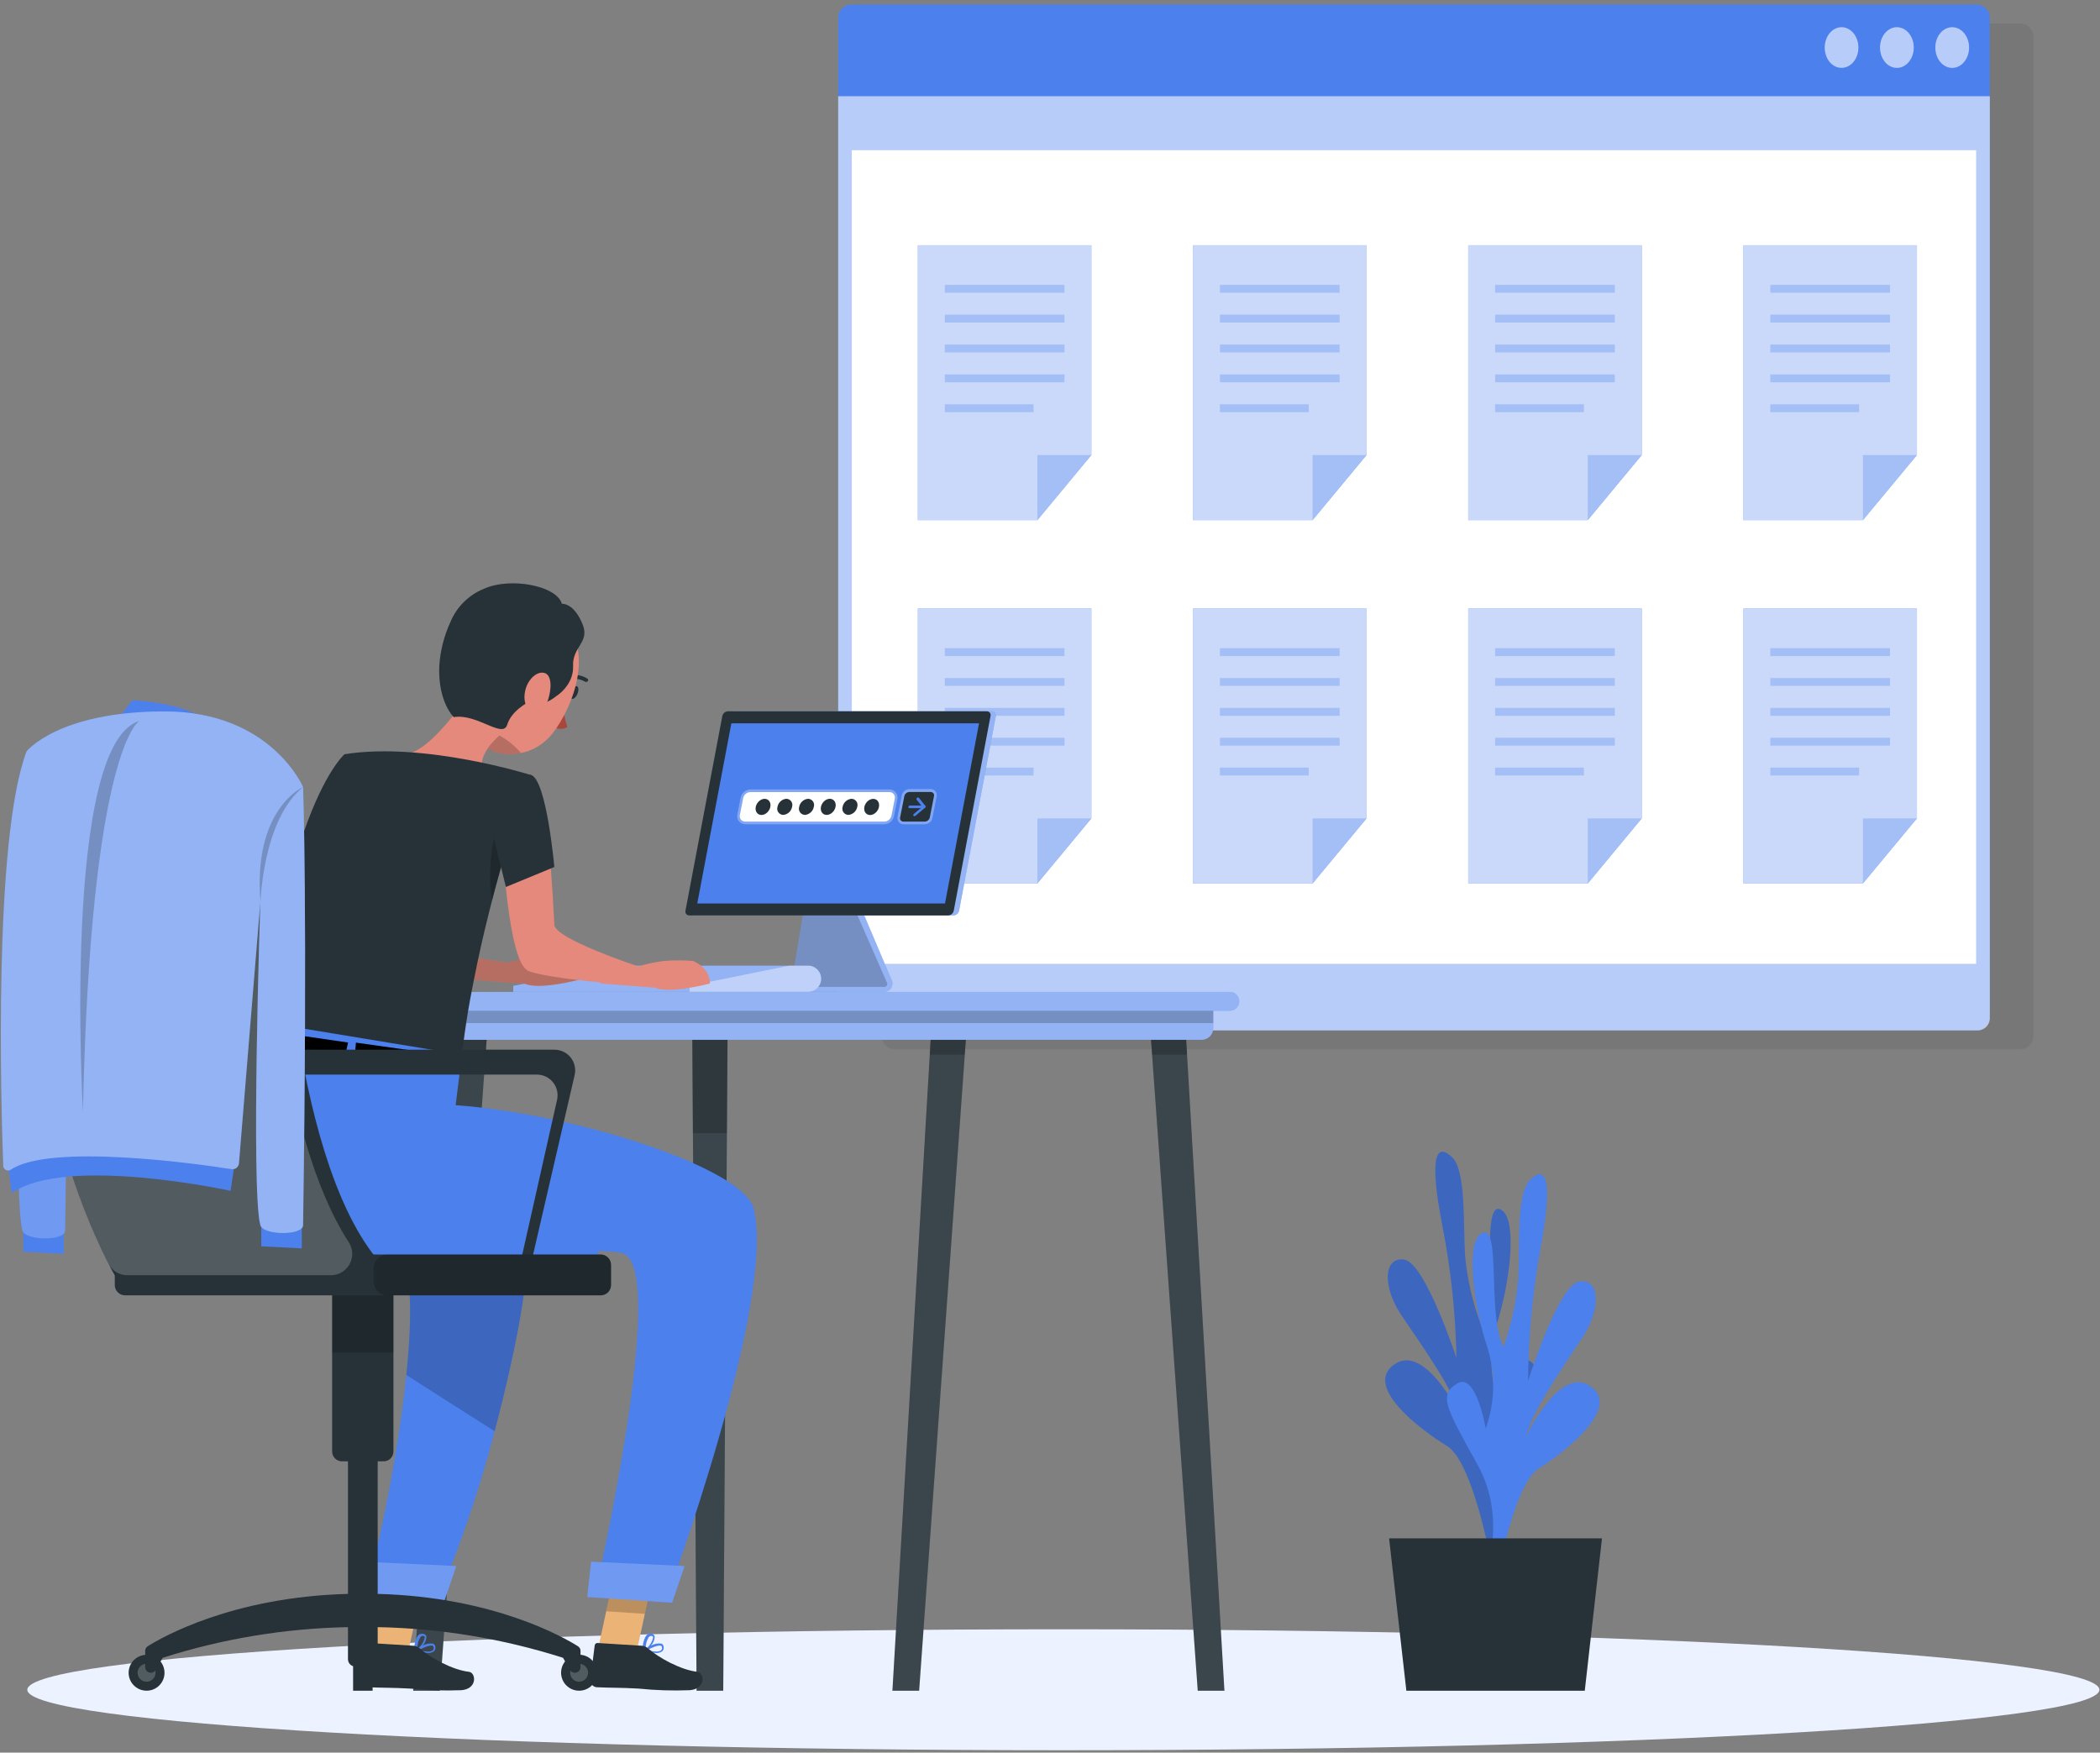 <svg width="393" height="328" viewBox="0 0 393 328" fill="none" xmlns="http://www.w3.org/2000/svg">
<rect x="0" y="0" width="393" height="328" fill="#808080" stroke="none"/>
<g clip-path="url(#clip0_4682_31929)">
<path d="M199 327.562C306.083 327.562 392.89 322.494 392.89 316.242C392.89 309.99 306.083 304.922 199 304.922C91.918 304.922 5.11 309.99 5.11 316.242C5.11 322.494 91.918 327.562 199 327.562Z" fill="#ECF2FF"/>
<path d="M281.47 291.229C281.47 291.229 276.47 280.429 282.17 269.769C287.87 259.109 289.47 256.609 285.87 254.429C282.27 252.249 280.6 262.999 280.6 262.999C278.809 258.163 278.623 252.879 280.07 247.929C282.58 240.219 284.16 227.669 280.73 226.319C277.3 224.969 280.08 241.979 277.1 247.779C275.583 243.71 274.605 239.461 274.19 235.139C273.78 228.949 274.42 219.059 271.71 216.529C269 213.999 267.27 215.739 269.93 229.409C271.529 237.57 272.412 245.854 272.57 254.169C272.57 254.169 266.7 236.249 262.75 235.729C258.8 235.209 258.81 241.009 262.19 246.039C265.57 251.069 272.08 260.089 273.14 264.729C273.14 264.729 266.69 251.249 260.89 255.379C255.09 259.509 265.94 267.659 270.78 270.599C275.62 273.539 278.98 291.989 278.98 291.989L281.47 291.229Z" fill="#4C80ED"/>
<path opacity="0.2" d="M281.47 291.229C281.47 291.229 276.47 280.429 282.17 269.769C287.87 259.109 289.47 256.609 285.87 254.429C282.27 252.249 280.6 262.999 280.6 262.999C278.809 258.163 278.623 252.879 280.07 247.929C282.58 240.219 284.16 227.669 280.73 226.319C277.3 224.969 280.08 241.979 277.1 247.779C275.583 243.71 274.605 239.461 274.19 235.139C273.78 228.949 274.42 219.059 271.71 216.529C269 213.999 267.27 215.739 269.93 229.409C271.529 237.57 272.412 245.854 272.57 254.169C272.57 254.169 266.7 236.249 262.75 235.729C258.8 235.209 258.81 241.009 262.19 246.039C265.57 251.069 272.08 260.089 273.14 264.729C273.14 264.729 266.69 251.249 260.89 255.379C255.09 259.509 265.94 267.659 270.78 270.599C275.62 273.539 278.98 291.989 278.98 291.989L281.47 291.229Z" fill="black"/>
<path d="M277.56 295.659C277.56 295.659 282.38 284.779 276.56 274.219C270.74 263.659 269.1 261.159 272.68 258.929C276.26 256.699 278.04 267.369 278.04 267.369C279.774 262.511 279.897 257.223 278.39 252.289C275.79 244.629 274.06 232.099 277.48 230.699C280.9 229.299 278.32 246.349 281.36 252.099C282.831 248.008 283.759 243.742 284.12 239.409C284.46 233.219 283.7 223.339 286.38 220.769C289.06 218.199 290.81 219.919 288.31 233.619C286.807 241.801 286.024 250.1 285.97 258.419C285.97 258.419 291.63 240.419 295.57 239.839C299.51 239.259 299.57 245.059 296.25 250.139C292.93 255.219 286.54 264.339 285.52 268.989C285.52 268.989 291.81 255.409 297.66 259.459C303.51 263.509 292.76 271.809 287.96 274.829C283.16 277.849 280.02 296.339 280.02 296.339L277.56 295.659Z" fill="#4C80ED"/>
<path d="M299.8 287.91H259.96L263.19 316.42H296.58L299.8 287.91Z" fill="#263238"/>
<path opacity="0.07" d="M378.05 4.402H167.49C166.12 4.402 165.01 5.513 165.01 6.882V193.902C165.01 195.272 166.12 196.382 167.49 196.382H378.05C379.419 196.382 380.53 195.272 380.53 193.902V6.882C380.53 5.513 379.419 4.402 378.05 4.402Z" fill="black"/>
<path d="M369.9 0.852H159.34C157.971 0.852 156.86 1.962 156.86 3.332V190.352C156.86 191.721 157.971 192.832 159.34 192.832H369.9C371.27 192.832 372.38 191.721 372.38 190.352V3.332C372.38 1.962 371.27 0.852 369.9 0.852Z" fill="#4C80ED"/>
<path opacity="0.6" d="M156.86 18V190.36C156.809 190.952 156.988 191.54 157.361 192.002C157.734 192.465 158.271 192.765 158.86 192.84H370.32C370.92 192.779 371.472 192.485 371.857 192.021C372.243 191.557 372.43 190.961 372.38 190.36V18H156.86Z" fill="white"/>
<path d="M369.82 28.113H159.41V180.383H369.82V28.113Z" fill="white"/>
<path opacity="0.6" d="M365.34 12.71C367.085 12.71 368.5 11.004 368.5 8.9C368.5 6.796 367.085 5.09 365.34 5.09C363.594 5.09 362.18 6.796 362.18 8.9C362.18 11.004 363.594 12.71 365.34 12.71Z" fill="white"/>
<path opacity="0.6" d="M354.99 12.71C356.735 12.71 358.15 11.004 358.15 8.9C358.15 6.796 356.735 5.09 354.99 5.09C353.245 5.09 351.83 6.796 351.83 8.9C351.83 11.004 353.245 12.71 354.99 12.71Z" fill="white"/>
<path opacity="0.6" d="M347.79 8.9C347.79 11 346.38 12.7 344.63 12.7C342.88 12.7 341.48 11 341.48 8.9C341.48 6.8 342.89 5.09 344.63 5.09C346.37 5.09 347.79 6.79 347.79 8.9Z" fill="white"/>
<path d="M204.241 45.891V85.161L194.141 97.341H171.771V45.891H204.241Z" fill="#4C80ED"/>
<path opacity="0.7" d="M204.241 45.891V85.161L194.141 97.341H171.771V45.891H204.241Z" fill="white"/>
<path opacity="0.3" d="M204.241 85.16L194.141 97.34V85.16H204.241Z" fill="#4C80ED"/>
<path opacity="0.3" d="M199.211 53.312H176.811V54.782H199.211V53.312Z" fill="#4C80ED"/>
<path opacity="0.3" d="M199.211 58.891H176.811V60.361H199.211V58.891Z" fill="#4C80ED"/>
<path opacity="0.3" d="M199.211 64.481H176.811V65.96H199.211V64.481Z" fill="#4C80ED"/>
<path opacity="0.3" d="M199.211 70.07H176.811V71.54H199.211V70.07Z" fill="#4C80ED"/>
<path opacity="0.3" d="M193.421 75.66H176.811V77.14H193.421V75.66Z" fill="#4C80ED"/>
<path d="M255.741 45.891V85.161L245.641 97.341H223.271V45.891H255.741Z" fill="#4C80ED"/>
<path opacity="0.7" d="M255.741 45.891V85.161L245.641 97.341H223.271V45.891H255.741Z" fill="white"/>
<path opacity="0.3" d="M255.741 85.16L245.641 97.34V85.16H255.741Z" fill="#4C80ED"/>
<path opacity="0.3" d="M250.7 53.312H228.3V54.782H250.7V53.312Z" fill="#4C80ED"/>
<path opacity="0.3" d="M250.7 58.891H228.3V60.361H250.7V58.891Z" fill="#4C80ED"/>
<path opacity="0.3" d="M250.7 64.481H228.3V65.96H250.7V64.481Z" fill="#4C80ED"/>
<path opacity="0.3" d="M250.7 70.07H228.3V71.54H250.7V70.07Z" fill="#4C80ED"/>
<path opacity="0.3" d="M244.91 75.66H228.3V77.14H244.91V75.66Z" fill="#4C80ED"/>
<path d="M307.241 45.891V85.161L297.141 97.341H274.771V45.891H307.241Z" fill="#4C80ED"/>
<path opacity="0.7" d="M307.241 45.891V85.161L297.141 97.341H274.771V45.891H307.241Z" fill="white"/>
<path opacity="0.3" d="M307.241 85.16L297.141 97.34V85.16H307.241Z" fill="#4C80ED"/>
<path opacity="0.3" d="M302.2 53.312H279.8V54.782H302.2V53.312Z" fill="#4C80ED"/>
<path opacity="0.3" d="M302.2 58.891H279.8V60.361H302.2V58.891Z" fill="#4C80ED"/>
<path opacity="0.3" d="M302.2 64.481H279.8V65.96H302.2V64.481Z" fill="#4C80ED"/>
<path opacity="0.3" d="M302.2 70.07H279.8V71.54H302.2V70.07Z" fill="#4C80ED"/>
<path opacity="0.3" d="M296.41 75.66H279.8V77.14H296.41V75.66Z" fill="#4C80ED"/>
<path d="M358.741 45.891V85.161L348.631 97.341H326.271V45.891H358.741Z" fill="#4C80ED"/>
<path opacity="0.7" d="M358.741 45.891V85.161L348.631 97.341H326.271V45.891H358.741Z" fill="white"/>
<path opacity="0.3" d="M358.74 85.16L348.63 97.34V85.16H358.74Z" fill="#4C80ED"/>
<path opacity="0.3" d="M353.7 53.312H331.3V54.782H353.7V53.312Z" fill="#4C80ED"/>
<path opacity="0.3" d="M353.7 58.891H331.3V60.361H353.7V58.891Z" fill="#4C80ED"/>
<path opacity="0.3" d="M353.7 64.481H331.3V65.96H353.7V64.481Z" fill="#4C80ED"/>
<path opacity="0.3" d="M353.7 70.07H331.3V71.54H353.7V70.07Z" fill="#4C80ED"/>
<path opacity="0.3" d="M347.91 75.66H331.3V77.14H347.91V75.66Z" fill="#4C80ED"/>
<path d="M204.241 113.891V153.161L194.141 165.341H171.771V113.891H204.241Z" fill="#4C80ED"/>
<path opacity="0.7" d="M204.241 113.891V153.161L194.141 165.341H171.771V113.891H204.241Z" fill="white"/>
<path opacity="0.3" d="M204.241 153.16L194.141 165.34V153.16H204.241Z" fill="#4C80ED"/>
<path opacity="0.3" d="M199.211 121.312H176.811V122.783H199.211V121.312Z" fill="#4C80ED"/>
<path opacity="0.3" d="M199.211 126.891H176.811V128.361H199.211V126.891Z" fill="#4C80ED"/>
<path opacity="0.3" d="M199.211 132.48H176.811V133.96H199.211V132.48Z" fill="#4C80ED"/>
<path opacity="0.3" d="M199.211 138.07H176.811V139.55H199.211V138.07Z" fill="#4C80ED"/>
<path opacity="0.3" d="M193.421 143.66H176.811V145.13H193.421V143.66Z" fill="#4C80ED"/>
<path d="M255.741 113.891V153.161L245.641 165.341H223.271V113.891H255.741Z" fill="#4C80ED"/>
<path opacity="0.7" d="M255.741 113.891V153.161L245.641 165.341H223.271V113.891H255.741Z" fill="white"/>
<path opacity="0.3" d="M255.741 153.16L245.641 165.34V153.16H255.741Z" fill="#4C80ED"/>
<path opacity="0.3" d="M250.7 121.312H228.3V122.783H250.7V121.312Z" fill="#4C80ED"/>
<path opacity="0.3" d="M250.7 126.891H228.3V128.361H250.7V126.891Z" fill="#4C80ED"/>
<path opacity="0.3" d="M250.7 132.48H228.3V133.96H250.7V132.48Z" fill="#4C80ED"/>
<path opacity="0.3" d="M250.7 138.07H228.3V139.55H250.7V138.07Z" fill="#4C80ED"/>
<path opacity="0.3" d="M244.91 143.66H228.3V145.13H244.91V143.66Z" fill="#4C80ED"/>
<path d="M307.241 113.891V153.161L297.141 165.341H274.771V113.891H307.241Z" fill="#4C80ED"/>
<path opacity="0.7" d="M307.241 113.891V153.161L297.141 165.341H274.771V113.891H307.241Z" fill="white"/>
<path opacity="0.3" d="M307.241 153.16L297.141 165.34V153.16H307.241Z" fill="#4C80ED"/>
<path opacity="0.3" d="M302.2 121.312H279.8V122.783H302.2V121.312Z" fill="#4C80ED"/>
<path opacity="0.3" d="M302.2 126.891H279.8V128.361H302.2V126.891Z" fill="#4C80ED"/>
<path opacity="0.3" d="M302.2 132.48H279.8V133.96H302.2V132.48Z" fill="#4C80ED"/>
<path opacity="0.3" d="M302.2 138.07H279.8V139.55H302.2V138.07Z" fill="#4C80ED"/>
<path opacity="0.3" d="M296.41 143.66H279.8V145.13H296.41V143.66Z" fill="#4C80ED"/>
<path d="M358.741 113.891V153.161L348.631 165.341H326.271V113.891H358.741Z" fill="#4C80ED"/>
<path opacity="0.7" d="M358.741 113.891V153.161L348.631 165.341H326.271V113.891H358.741Z" fill="white"/>
<path opacity="0.3" d="M358.74 153.16L348.63 165.34V153.16H358.74Z" fill="#4C80ED"/>
<path opacity="0.3" d="M353.7 121.312H331.3V122.783H353.7V121.312Z" fill="#4C80ED"/>
<path opacity="0.3" d="M353.7 126.891H331.3V128.361H353.7V126.891Z" fill="#4C80ED"/>
<path opacity="0.3" d="M353.7 132.48H331.3V133.96H353.7V132.48Z" fill="#4C80ED"/>
<path opacity="0.3" d="M353.7 138.07H331.3V139.55H353.7V138.07Z" fill="#4C80ED"/>
<path opacity="0.3" d="M347.91 143.66H331.3V145.13H347.91V143.66Z" fill="#4C80ED"/>
<path d="M165.46 185.633H141.22V184.703H146.69C147.058 184.7 147.413 184.568 147.694 184.331C147.975 184.093 148.165 183.765 148.23 183.403L150.68 168.823L151.16 165.953H159.46L166.89 183.473C166.991 183.709 167.032 183.967 167.009 184.223C166.985 184.478 166.899 184.725 166.757 184.939C166.615 185.153 166.423 185.329 166.196 185.45C165.97 185.571 165.717 185.634 165.46 185.633Z" fill="#4C80ED"/>
<path opacity="0.4" d="M165.46 185.633H141.22V184.703H146.69C147.058 184.7 147.413 184.568 147.694 184.331C147.975 184.093 148.165 183.765 148.23 183.403L150.68 168.823L151.16 165.953H159.46L166.89 183.473C166.991 183.709 167.032 183.967 167.009 184.223C166.985 184.478 166.899 184.725 166.757 184.939C166.615 185.153 166.423 185.329 166.196 185.45C165.97 185.571 165.717 185.634 165.46 185.633Z" fill="white"/>
<path opacity="0.2" d="M165.489 184.7H146.689C147.057 184.697 147.412 184.565 147.694 184.328C147.975 184.09 148.164 183.762 148.229 183.4L150.679 168.82H159.379L165.999 183.93C166.036 184.014 166.051 184.106 166.043 184.198C166.035 184.289 166.005 184.377 165.954 184.454C165.903 184.531 165.834 184.593 165.753 184.636C165.672 184.679 165.581 184.701 165.489 184.7Z" fill="black"/>
<path d="M178.49 171.322H130C129.889 171.327 129.779 171.306 129.679 171.261C129.578 171.216 129.489 171.148 129.419 171.062C129.349 170.977 129.3 170.876 129.276 170.769C129.252 170.661 129.253 170.549 129.28 170.442L136.18 134.002C136.23 133.768 136.355 133.555 136.535 133.397C136.715 133.239 136.941 133.142 137.18 133.122H185.66C185.77 133.117 185.879 133.137 185.98 133.182C186.081 133.228 186.169 133.296 186.238 133.382C186.307 133.467 186.355 133.568 186.378 133.676C186.401 133.784 186.398 133.895 186.37 134.002L179.49 170.432C179.441 170.668 179.317 170.882 179.137 171.043C178.957 171.203 178.73 171.301 178.49 171.322Z" fill="#4C80ED"/>
<path opacity="0.4" d="M178.49 171.322H130C129.889 171.327 129.779 171.306 129.679 171.261C129.578 171.216 129.489 171.148 129.419 171.062C129.349 170.977 129.3 170.876 129.276 170.769C129.252 170.661 129.253 170.549 129.28 170.442L136.18 134.002C136.23 133.768 136.355 133.555 136.535 133.397C136.715 133.239 136.941 133.142 137.18 133.122H185.66C185.77 133.117 185.879 133.137 185.98 133.182C186.081 133.228 186.169 133.296 186.238 133.382C186.307 133.467 186.355 133.568 186.378 133.676C186.401 133.784 186.398 133.895 186.37 134.002L179.49 170.432C179.441 170.668 179.317 170.882 179.137 171.043C178.957 171.203 178.73 171.301 178.49 171.322Z" fill="white"/>
<path d="M177.49 171.322H129C128.889 171.327 128.779 171.306 128.679 171.261C128.578 171.216 128.489 171.148 128.419 171.062C128.349 170.977 128.3 170.876 128.276 170.769C128.252 170.661 128.253 170.549 128.28 170.442L135.18 134.002C135.23 133.768 135.355 133.555 135.535 133.397C135.715 133.239 135.941 133.142 136.18 133.122H184.66C184.77 133.117 184.879 133.137 184.98 133.182C185.081 133.228 185.169 133.296 185.238 133.382C185.307 133.467 185.355 133.568 185.378 133.676C185.401 133.784 185.398 133.895 185.37 134.002L178.49 170.432C178.441 170.668 178.317 170.882 178.137 171.043C177.957 171.203 177.73 171.301 177.49 171.322Z" fill="#263238"/>
<path d="M176.849 169.081H130.489L136.869 135.371H183.219L176.849 169.081Z" fill="#4C80ED"/>
<path d="M96.05 185.633V184.493L114.71 180.723H151.22C151.87 180.723 152.493 180.981 152.952 181.44C153.412 181.9 153.67 182.523 153.67 183.173C153.67 183.823 153.412 184.448 152.953 184.909C152.494 185.37 151.871 185.63 151.22 185.633H96.05Z" fill="#4C80ED"/>
<path opacity="0.4" d="M153.67 183.183C153.671 183.831 153.416 184.453 152.96 184.913C152.497 185.372 151.872 185.631 151.22 185.633H96.05V184.503L114.72 180.723H151.22C151.542 180.723 151.862 180.786 152.16 180.91C152.458 181.034 152.728 181.215 152.956 181.444C153.183 181.672 153.364 181.944 153.486 182.242C153.609 182.54 153.671 182.86 153.67 183.183Z" fill="white"/>
<path opacity="0.4" d="M153.67 183.183C153.671 183.831 153.416 184.453 152.96 184.913C152.497 185.372 151.872 185.631 151.22 185.633H129.05V184.503L147.72 180.723H151.22C151.542 180.723 151.862 180.786 152.16 180.91C152.458 181.034 152.728 181.215 152.956 181.444C153.183 181.672 153.364 181.944 153.486 182.242C153.609 182.54 153.671 182.86 153.67 183.183Z" fill="white"/>
<path d="M167.01 316.42H172.01L180.98 191.48H174.35L167.01 316.42Z" fill="#263238"/>
<path opacity="0.1" d="M167.01 316.424H172.01L180.54 197.684L180.98 191.684H174.35L174 197.684L167.01 316.424Z" fill="white"/>
<path opacity="0.2" d="M174 197.384H180.54L180.98 191.684H174.35L174 197.384Z" fill="black"/>
<path d="M130.36 316.42H135.35L136.17 191.48H129.54L130.36 316.42Z" fill="#263238"/>
<path opacity="0.1" d="M129.54 191.684L129.67 211.844L130.35 316.424H135.35L136.03 211.844L136.16 191.684H129.54Z" fill="white"/>
<path opacity="0.2" d="M129.54 191.684L129.67 212.064H136.03L136.16 191.684H129.54Z" fill="black"/>
<path d="M77.329 316.42H82.319L91.299 191.48H84.669L77.329 316.42Z" fill="#263238"/>
<path opacity="0.1" d="M77.319 316.424H82.319L90.859 197.684L91.299 191.684H84.669L84.309 197.684L77.319 316.424Z" fill="white"/>
<path opacity="0.2" d="M84.31 197.384H90.86L91.3 191.684H84.67L84.31 197.384Z" fill="black"/>
<path d="M224.15 316.42H229.14L221.8 191.48H215.18L224.15 316.42Z" fill="#263238"/>
<path opacity="0.1" d="M215.18 191.684L215.62 197.684L224.15 316.424H229.14L222.16 197.684L221.8 191.684H215.18Z" fill="white"/>
<path opacity="0.2" d="M221.8 191.684H215.18L215.62 197.384H222.16L221.8 191.684Z" fill="black"/>
<path d="M224.89 194.602L81.58 194.602C81.296 194.602 81.015 194.546 80.753 194.437C80.491 194.329 80.253 194.17 80.052 193.969C79.852 193.768 79.693 193.53 79.584 193.268C79.476 193.006 79.42 192.725 79.42 192.442V188.342L227.05 188.342V192.442C227.05 192.725 226.994 193.006 226.885 193.268C226.777 193.53 226.618 193.768 226.417 193.969C226.217 194.17 225.978 194.329 225.716 194.437C225.454 194.546 225.173 194.602 224.89 194.602Z" fill="#4C80ED"/>
<path opacity="0.4" d="M224.89 194.602L81.58 194.602C81.296 194.602 81.015 194.546 80.753 194.437C80.491 194.329 80.253 194.17 80.052 193.969C79.852 193.768 79.693 193.53 79.584 193.268C79.476 193.006 79.42 192.725 79.42 192.442V188.342L227.05 188.342V192.442C227.05 192.725 226.994 193.006 226.885 193.268C226.777 193.53 226.618 193.768 226.417 193.969C226.217 194.17 225.978 194.329 225.716 194.437C225.454 194.546 225.173 194.602 224.89 194.602Z" fill="white"/>
<path opacity="0.2" d="M79.41 191.473L227.05 191.473V188.343L79.41 188.343V191.473Z" fill="black"/>
<path d="M76.32 189.161H230.15C230.616 189.161 231.064 188.975 231.394 188.645C231.724 188.315 231.91 187.867 231.91 187.401C231.91 186.934 231.724 186.486 231.394 186.156C231.064 185.826 230.616 185.641 230.15 185.641H76.32C75.853 185.641 75.405 185.826 75.075 186.156C74.745 186.486 74.56 186.934 74.56 187.401C74.56 187.867 74.745 188.315 75.075 188.645C75.405 188.975 75.853 189.161 76.32 189.161Z" fill="#4C80ED"/>
<path opacity="0.4" d="M76.32 189.161H230.15C230.616 189.161 231.064 188.975 231.394 188.645C231.724 188.315 231.91 187.867 231.91 187.401C231.91 186.934 231.724 186.486 231.394 186.156C231.064 185.826 230.616 185.641 230.15 185.641H76.32C75.853 185.641 75.405 185.826 75.075 186.156C74.745 186.486 74.56 186.934 74.56 187.401C74.56 187.867 74.745 188.315 75.075 188.645C75.405 188.975 75.853 189.161 76.32 189.161Z" fill="white"/>
<path opacity="0.3" d="M139.44 154.262C139.22 154.26 139.004 154.21 138.805 154.115C138.607 154.02 138.433 153.883 138.293 153.714C138.154 153.544 138.054 153.345 138 153.133C137.945 152.92 137.939 152.698 137.98 152.482L138.6 149.292C138.687 148.857 138.922 148.465 139.264 148.183C139.606 147.901 140.036 147.745 140.48 147.742H166.48C166.7 147.742 166.918 147.791 167.117 147.886C167.316 147.981 167.491 148.12 167.63 148.292C167.772 148.46 167.874 148.658 167.927 148.871C167.981 149.084 167.985 149.307 167.94 149.522L167.32 152.712C167.236 153.147 167.004 153.54 166.663 153.823C166.321 154.105 165.893 154.261 165.45 154.262H139.44Z" fill="white"/>
<path d="M165.45 153.762H139.45C139.302 153.765 139.155 153.734 139.021 153.673C138.886 153.612 138.766 153.522 138.671 153.409C138.575 153.296 138.506 153.163 138.467 153.02C138.429 152.877 138.423 152.728 138.45 152.582L139.08 149.382C139.141 149.061 139.312 148.771 139.564 148.563C139.816 148.355 140.133 148.241 140.46 148.242H166.46C166.608 148.24 166.755 148.27 166.889 148.331C167.024 148.393 167.144 148.483 167.239 148.596C167.335 148.709 167.404 148.841 167.442 148.984C167.481 149.127 167.487 149.277 167.46 149.422L166.84 152.622C166.777 152.944 166.604 153.234 166.35 153.443C166.096 153.651 165.778 153.764 165.45 153.762Z" fill="white"/>
<path d="M143.847 151.746C144.356 151.017 144.3 150.098 143.721 149.693C143.141 149.287 142.259 149.55 141.749 150.278C141.239 151.007 141.296 151.926 141.875 152.331C142.454 152.736 143.337 152.474 143.847 151.746Z" fill="#263238"/>
<path d="M148.23 151.002C148.158 151.402 147.957 151.766 147.656 152.04C147.356 152.313 146.974 152.479 146.57 152.512C146.39 152.507 146.215 152.46 146.057 152.375C145.899 152.29 145.763 152.17 145.659 152.023C145.555 151.877 145.487 151.709 145.459 151.532C145.432 151.354 145.445 151.173 145.5 151.002C145.573 150.603 145.775 150.24 146.074 149.967C146.374 149.694 146.756 149.527 147.16 149.492C147.34 149.496 147.516 149.541 147.675 149.626C147.835 149.71 147.972 149.83 148.076 149.977C148.18 150.124 148.248 150.293 148.275 150.471C148.301 150.649 148.286 150.831 148.23 151.002Z" fill="#263238"/>
<path d="M152.3 151.002C152.227 151.401 152.025 151.765 151.725 152.038C151.425 152.31 151.044 152.477 150.64 152.512C150.46 152.508 150.283 152.462 150.124 152.378C149.965 152.294 149.827 152.174 149.722 152.027C149.618 151.881 149.548 151.712 149.52 151.534C149.492 151.356 149.506 151.174 149.56 151.002C149.635 150.603 149.839 150.239 150.141 149.966C150.442 149.693 150.825 149.527 151.23 149.492C151.409 149.498 151.585 149.545 151.743 149.63C151.901 149.714 152.037 149.835 152.141 149.981C152.244 150.127 152.313 150.296 152.34 150.473C152.368 150.65 152.354 150.831 152.3 151.002Z" fill="#263238"/>
<path d="M156.049 151.738C156.559 151.009 156.502 150.09 155.923 149.685C155.343 149.28 154.461 149.542 153.951 150.271C153.441 150.999 153.498 151.918 154.077 152.323C154.657 152.729 155.539 152.466 156.049 151.738Z" fill="#263238"/>
<path d="M160.43 151.002C160.355 151.402 160.151 151.766 159.849 152.039C159.548 152.311 159.165 152.478 158.76 152.512C158.581 152.507 158.405 152.46 158.247 152.375C158.089 152.29 157.953 152.17 157.849 152.023C157.746 151.877 157.677 151.709 157.65 151.532C157.622 151.354 157.636 151.173 157.69 151.002C157.765 150.604 157.967 150.241 158.267 149.969C158.566 149.696 158.947 149.529 159.35 149.492C159.53 149.496 159.707 149.542 159.866 149.626C160.025 149.71 160.163 149.831 160.268 149.977C160.372 150.124 160.442 150.293 160.47 150.47C160.498 150.648 160.484 150.83 160.43 151.002Z" fill="#263238"/>
<path d="M164.173 151.753C164.683 151.025 164.626 150.106 164.047 149.7C163.467 149.295 162.585 149.558 162.075 150.286C161.565 151.015 161.622 151.934 162.201 152.339C162.781 152.744 163.663 152.482 164.173 151.753Z" fill="#263238"/>
<path opacity="0.3" d="M169.079 154.262C168.911 154.264 168.745 154.228 168.593 154.157C168.44 154.086 168.306 153.982 168.199 153.852C168.086 153.715 168.005 153.553 167.966 153.379C167.926 153.206 167.927 153.025 167.969 152.852L168.759 148.852C168.829 148.524 169.007 148.23 169.265 148.016C169.522 147.801 169.845 147.68 170.179 147.672H174.179C174.347 147.67 174.514 147.706 174.666 147.777C174.818 147.848 174.953 147.952 175.059 148.082C175.173 148.219 175.253 148.381 175.293 148.555C175.333 148.728 175.332 148.909 175.289 149.082L174.499 153.082C174.43 153.41 174.252 153.704 173.994 153.918C173.737 154.133 173.414 154.254 173.079 154.262H169.079Z" fill="white"/>
<path d="M169.08 153.763H173.08C173.294 153.752 173.5 153.672 173.666 153.535C173.831 153.398 173.948 153.212 174 153.003L174.79 149.003C174.815 148.909 174.818 148.811 174.798 148.716C174.778 148.622 174.736 148.533 174.676 148.457C174.616 148.381 174.539 148.32 174.451 148.28C174.363 148.239 174.267 148.22 174.17 148.223H170.17C169.951 148.233 169.741 148.315 169.573 148.456C169.405 148.597 169.288 148.789 169.24 149.003L168.45 153.003C168.428 153.096 168.428 153.193 168.45 153.286C168.472 153.379 168.515 153.466 168.576 153.539C168.637 153.613 168.714 153.671 168.802 153.71C168.889 153.749 168.984 153.767 169.08 153.763Z" fill="#263238"/>
<path d="M171.11 152.752C171.079 152.753 171.049 152.747 171.022 152.735C170.994 152.723 170.969 152.705 170.95 152.682C170.914 152.624 170.901 152.555 170.914 152.488C170.927 152.421 170.965 152.362 171.02 152.322L172.61 151.002L171.55 149.682C171.511 149.625 171.497 149.555 171.51 149.487C171.523 149.42 171.563 149.36 171.62 149.322C171.668 149.278 171.73 149.254 171.795 149.254C171.859 149.254 171.922 149.278 171.97 149.322L173.17 150.822C173.208 150.879 173.222 150.949 173.209 151.016C173.196 151.084 173.157 151.143 173.1 151.182L171.31 152.682C171.253 152.728 171.182 152.753 171.11 152.752Z" fill="#4C80ED"/>
<path d="M172.909 151.25H170.209C170.178 151.251 170.147 151.245 170.119 151.232C170.091 151.219 170.066 151.199 170.047 151.175C170.027 151.151 170.014 151.122 170.007 151.092C170.001 151.062 170.002 151.03 170.009 151C170.025 150.931 170.062 150.869 170.117 150.824C170.171 150.779 170.239 150.753 170.309 150.75H172.999C173.03 150.749 173.061 150.755 173.089 150.768C173.118 150.781 173.142 150.801 173.162 150.825C173.181 150.849 173.195 150.878 173.201 150.908C173.208 150.939 173.207 150.97 173.199 151C173.184 151.067 173.148 151.128 173.096 151.173C173.044 151.218 172.978 151.245 172.909 151.25Z" fill="#4C80ED"/>
<path d="M88 179.111L95 180.161C96.589 179.656 98.224 179.304 99.88 179.111C101.677 178.963 103.483 178.963 105.28 179.111C105.28 179.111 108.45 180.301 108.45 183.331C108.45 183.331 101.06 185.331 98.23 184.121L88 183.331V179.111Z" fill="#E4897B"/>
<path opacity="0.2" d="M88 179.111L95 180.161C96.589 179.656 98.224 179.304 99.88 179.111C101.677 178.963 103.483 178.963 105.28 179.111C105.28 179.111 108.45 180.301 108.45 183.331C108.45 183.331 101.06 185.331 98.23 184.121L88 183.331V179.111Z" fill="black"/>
<path d="M105.34 131.84C105.449 133.278 105.731 134.699 106.18 136.07C105.813 136.295 105.391 136.415 104.96 136.415C104.53 136.415 104.107 136.295 103.74 136.07L105.34 131.84Z" fill="#AA473D"/>
<path d="M108.07 129.84C107.8 130.49 107.32 130.91 106.99 130.77C106.66 130.63 106.63 130.01 106.89 129.36C107.15 128.71 107.64 128.3 107.97 128.43C108.3 128.56 108.33 129.2 108.07 129.84Z" fill="#263238"/>
<path d="M109.71 127.602C109.651 127.62 109.588 127.62 109.53 127.602C108.998 127.29 108.403 127.101 107.789 127.049C107.174 126.997 106.556 127.084 105.98 127.302C105.893 127.346 105.793 127.354 105.702 127.324C105.61 127.294 105.533 127.229 105.49 127.142C105.446 127.056 105.438 126.956 105.468 126.864C105.498 126.772 105.563 126.696 105.65 126.652C106.335 126.373 107.076 126.258 107.814 126.315C108.551 126.372 109.266 126.601 109.9 126.982C109.941 127.007 109.976 127.04 110.005 127.078C110.033 127.117 110.054 127.161 110.065 127.207C110.076 127.254 110.078 127.302 110.07 127.349C110.062 127.397 110.045 127.442 110.02 127.482C109.983 127.527 109.935 127.562 109.88 127.583C109.826 127.604 109.767 127.611 109.71 127.602Z" fill="#263238"/>
<path d="M103.39 137.282C103.16 137.562 102.93 137.832 102.68 138.082C101.28 139.537 99.469 140.531 97.49 140.932C96.988 141.033 96.481 141.1 95.97 141.132C94.625 141.216 93.278 140.999 92.028 140.497C90.777 139.996 89.654 139.222 88.74 138.232C87.915 137.336 87.282 136.281 86.88 135.132C85.09 130.332 86.88 126.552 89.47 119.902C90.046 118.343 91.01 116.957 92.272 115.875C93.533 114.793 95.05 114.051 96.678 113.72C98.307 113.388 99.993 113.478 101.577 113.98C103.161 114.483 104.59 115.382 105.73 116.592C110.91 122.052 107.43 132.082 103.39 137.282Z" fill="#E4897B"/>
<path opacity="0.2" d="M97.49 140.932C96.989 141.034 96.481 141.101 95.97 141.133C94.625 141.217 93.279 141 92.028 140.498C90.777 139.997 89.654 139.223 88.74 138.232C89.383 137.586 90.105 137.025 90.89 136.562C93.465 137.354 95.756 138.871 97.49 140.932Z" fill="black"/>
<path d="M75.93 141.182C76.59 145.862 86.83 147.612 86.83 147.612C86.83 147.612 91.83 149.912 92.09 147.912C90 145.492 89.77 143.382 90.49 141.532C90.967 140.404 91.668 139.383 92.55 138.532C93.02 138.044 93.517 137.583 94.04 137.152L90.91 124.332C88.66 129.232 81 140.482 75.93 141.182Z" fill="#E4897B"/>
<path d="M105.15 113.001C105.15 113.001 107.34 112.731 109.02 116.811C110.43 120.241 107.1 120.991 107.25 124.641C107.4 128.291 104.05 130.321 104.05 130.321C104.05 130.321 101.25 132.741 98.86 131.431C98.86 131.431 95.74 132.961 94.92 135.631C94.1 138.301 89.27 133.481 84.92 134.211C84.92 134.211 81.98 131.461 82.2 124.781C82.367 121.88 83.079 119.037 84.3 116.401C84.877 115.005 85.726 113.738 86.797 112.674C87.868 111.609 89.141 110.769 90.54 110.201C95.51 107.941 104.22 109.621 105.15 113.001Z" fill="#263238"/>
<path d="M98.26 129.421C98.109 130.086 98.107 130.777 98.256 131.443C98.405 132.109 98.7 132.733 99.12 133.271C100.18 134.431 101.89 132.961 102.58 130.931C103.18 129.121 103.39 126.291 101.83 125.931C100.27 125.571 98.59 127.471 98.26 129.421Z" fill="#E4897B"/>
<path d="M99.36 145.049C97.927 149.049 96.647 152.883 95.52 156.549C94.8 158.829 94.14 161.059 93.52 163.209C93.013 165.016 92.54 166.769 92.1 168.469C91.89 169.289 91.68 170.099 91.48 170.899C90.38 175.309 89.48 179.329 88.79 182.899C87.625 188.472 86.76 194.104 86.2 199.769L47 194.829C48.36 188.089 49.42 182.199 50.9 175.829C51.72 172.349 52.65 168.729 53.9 164.759C54.74 161.909 55.72 158.879 56.9 155.589C60.84 144.289 64.47 141.159 64.47 141.159C79.46 138.759 99.36 145.049 99.36 145.049Z" fill="#263238"/>
<path d="M112.41 179.841L119.41 180.891C121 180.386 122.634 180.034 124.29 179.841C126.09 179.694 127.9 179.694 129.7 179.841C129.7 179.841 132.86 181.031 132.86 184.061C132.86 184.061 125.48 186.061 122.64 184.851L112.42 184.061L112.41 179.841Z" fill="#E4897B"/>
<path d="M69.08 309.112L76.39 309.242L80.03 292.392L72.73 292.262L69.08 309.112Z" fill="#EBB376"/>
<path opacity="0.2" d="M72.73 292.262L80.03 292.402L77.95 302.032L70.72 301.552L72.73 292.262Z" fill="black"/>
<path d="M92.57 267.85C89.784 278.573 86.225 289.081 81.92 299.29L68.59 298.29C68.59 298.29 74.06 276.92 76.04 257.34C77.27 245.26 77.16 235.26 73.62 234.49C71.4 234 66.19 234.01 59.51 234.17V209.27C78.24 213.12 96.88 220.37 98.3 226.19C100.28 234.38 96.82 251.72 92.57 267.85Z" fill="#4C80ED"/>
<path d="M67.17 298.89L83.05 299.95L85.39 293.08L67.89 292.27L67.17 298.89Z" fill="#4C80ED"/>
<path opacity="0.2" d="M67.17 298.89L83.05 299.95L85.39 293.08L67.89 292.27L67.17 298.89Z" fill="white"/>
<path d="M77.49 308.882H77.639C77.639 308.882 77.809 308.932 77.829 308.952H77.889C78.507 309.148 79.144 309.275 79.79 309.332C80.27 309.421 80.767 309.325 81.18 309.062C81.31 308.948 81.405 308.799 81.453 308.632C81.501 308.465 81.5 308.288 81.45 308.122C81.433 308.014 81.392 307.91 81.327 307.822C81.263 307.733 81.178 307.661 81.079 307.612C80.389 307.502 79.681 307.636 79.079 307.992C79.51 307.538 79.765 306.946 79.799 306.322C79.77 306.175 79.694 306.04 79.582 305.939C79.471 305.839 79.329 305.776 79.18 305.762C78.895 305.72 78.606 305.788 78.37 305.952C77.6 306.612 77.48 308.682 77.48 308.802L77.49 308.882ZM78.279 308.462L78.129 308.542C78.082 307.752 78.296 306.968 78.74 306.312C78.788 306.264 78.846 306.226 78.909 306.202C78.973 306.178 79.041 306.168 79.109 306.172H79.2C79.439 306.172 79.49 306.332 79.499 306.432C79.345 307.232 78.913 307.951 78.279 308.462ZM78.379 308.822C79.26 308.332 80.51 307.822 80.98 308.012C81.026 308.037 81.066 308.072 81.096 308.116C81.126 308.159 81.144 308.21 81.15 308.262C81.179 308.367 81.18 308.478 81.152 308.584C81.123 308.69 81.067 308.786 80.99 308.862C80.629 309.182 79.669 309.162 78.379 308.822Z" fill="#4C80ED"/>
<path d="M77.32 308.001L69.129 307.491C68.993 307.477 68.857 307.517 68.75 307.604C68.643 307.69 68.575 307.815 68.56 307.951L67.76 314.401C67.737 314.74 67.85 315.074 68.073 315.331C68.296 315.587 68.611 315.745 68.95 315.771C71.809 315.901 73.18 315.821 76.78 316.021C79.975 316.35 83.19 316.45 86.4 316.321C89.4 316.031 89.07 313.021 87.76 312.881C84.629 312.521 80.499 310.231 78.54 308.491C78.2 308.195 77.77 308.022 77.32 308.001Z" fill="#263238"/>
<path opacity="0.2" d="M92.57 267.85C87.57 264.7 81.76 260.99 76.04 257.32C77.27 245.24 77.16 235.24 73.62 234.47C71.4 233.98 66.19 233.99 59.51 234.15V209.27C78.24 213.12 96.88 220.37 98.3 226.19C100.28 234.38 96.82 251.72 92.57 267.85Z" fill="black"/>
<path d="M111.81 309.112L119.12 309.242L122.76 292.392L115.46 292.262L111.81 309.112Z" fill="#EBB376"/>
<path opacity="0.2" d="M115.46 292.262L122.76 292.402L120.68 302.032L113.45 301.552L115.46 292.262Z" fill="black"/>
<path d="M85.27 206.832L86.45 197.392L48.28 191.102C48.28 191.102 35.79 215.842 41.9 228.002C47.51 239.122 107.17 232.492 116.35 234.502C125.53 236.512 111.35 298.312 111.35 298.312L124.69 299.312C124.69 299.312 145.29 243.712 141.06 226.222C139.18 218.572 107.73 208.462 85.27 206.832Z" fill="#4C80ED"/>
<path d="M109.9 298.89L125.78 299.95L128.12 293.08L110.62 292.27L109.9 298.89Z" fill="#4C80ED"/>
<path opacity="0.2" d="M109.9 298.89L125.78 299.95L128.12 293.08L110.62 292.27L109.9 298.89Z" fill="white"/>
<path d="M120.22 308.882H120.37C120.37 308.882 120.54 308.932 120.56 308.952H120.62C121.238 309.148 121.875 309.275 122.52 309.332C123.001 309.421 123.498 309.325 123.91 309.062C124.041 308.948 124.136 308.799 124.184 308.632C124.232 308.465 124.23 308.288 124.18 308.122C124.164 308.014 124.122 307.91 124.058 307.822C123.993 307.733 123.908 307.661 123.81 307.612C123.119 307.502 122.412 307.636 121.81 307.992C122.24 307.538 122.495 306.946 122.53 306.322C122.501 306.175 122.424 306.04 122.313 305.939C122.201 305.839 122.06 305.776 121.91 305.762C121.626 305.72 121.336 305.788 121.1 305.952C120.33 306.612 120.21 308.682 120.21 308.802L120.22 308.882ZM121.01 308.462L120.86 308.542C120.813 307.752 121.027 306.968 121.47 306.312C121.518 306.264 121.576 306.226 121.64 306.202C121.704 306.178 121.772 306.168 121.84 306.172H121.93C122.17 306.172 122.22 306.332 122.23 306.432C122.077 307.235 121.641 307.955 121 308.462H121.01ZM121.11 308.822C121.99 308.332 123.24 307.822 123.71 308.012C123.757 308.037 123.797 308.072 123.826 308.116C123.856 308.159 123.874 308.21 123.88 308.262C123.909 308.367 123.91 308.478 123.882 308.584C123.854 308.69 123.798 308.786 123.72 308.862C123.36 309.182 122.4 309.162 121.11 308.822Z" fill="#4C80ED"/>
<path d="M120.05 308.001L111.86 307.491C111.724 307.477 111.587 307.517 111.48 307.604C111.374 307.69 111.305 307.815 111.29 307.951L110.49 314.401C110.468 314.74 110.581 315.074 110.803 315.331C111.026 315.587 111.341 315.745 111.68 315.771C114.54 315.901 115.91 315.821 119.51 316.021C122.705 316.35 125.92 316.45 129.13 316.321C132.18 316.031 131.81 313.021 130.49 312.881C127.36 312.521 123.23 310.231 121.27 308.491C120.93 308.195 120.5 308.022 120.05 308.001Z" fill="#263238"/>
<path d="M46.88 195.401L64.56 197.721L65.14 195.111L47.42 192.531L46.88 195.401Z" fill="black"/>
<path d="M66.61 195.129L66.39 197.719L82.74 199.969V197.399L66.61 195.129Z" fill="black"/>
<path d="M83.75 197.551V199.971L86.13 200.281V197.941L83.75 197.551Z" fill="black"/>
<path opacity="0.2" d="M95.52 156.55C94.8 158.83 94.14 161.06 93.52 163.21C93.013 165.016 92.54 166.77 92.1 168.47C90.87 161.77 93.1 153.77 93.1 153.77L95.52 156.55Z" fill="black"/>
<path d="M99.36 145C102.55 145.65 103.6 170.44 103.74 173.08C103.88 175.72 119.4 180.85 119.4 180.85V184.46C119.4 184.46 102.76 183.3 98.87 181.71C94.98 180.12 94 157.16 94 157.16L99.36 145Z" fill="#E4897B"/>
<path d="M99.36 145C102.29 145.91 103.74 162.26 103.74 162.26L94.68 166L92.43 156.91C92.43 156.91 91.79 155.06 93.05 151.16C94.88 145.47 99.36 145 99.36 145Z" fill="#263238"/>
<path d="M31.779 226.52H103.999C106.097 226.52 108.109 227.353 109.592 228.836C111.076 230.32 111.909 232.332 111.909 234.43V238.66H23.869V234.43C23.869 232.332 24.703 230.32 26.186 228.836C27.669 227.353 29.681 226.52 31.779 226.52Z" fill="#4C80ED"/>
<path d="M55.27 196.449H103.76C104.344 196.449 104.921 196.581 105.447 196.835C105.974 197.089 106.436 197.459 106.799 197.916C107.163 198.374 107.418 198.908 107.546 199.478C107.674 200.048 107.672 200.64 107.54 201.209L98.87 238.659H96.87L104.25 205.839C104.379 205.272 104.379 204.683 104.249 204.116C104.119 203.548 103.863 203.018 103.5 202.563C103.136 202.109 102.675 201.742 102.151 201.49C101.626 201.238 101.051 201.108 100.47 201.109H56.26L55.27 196.449Z" fill="#263238"/>
<path d="M73.629 240V271.65C73.629 272.138 73.435 272.606 73.09 272.951C72.745 273.296 72.277 273.49 71.789 273.49H63.999C63.511 273.49 63.043 273.296 62.698 272.951C62.353 272.606 62.159 272.138 62.159 271.65V240H73.629Z" fill="#263238"/>
<path d="M30.789 313.059C30.789 312.395 30.592 311.745 30.223 311.193C29.854 310.64 29.329 310.209 28.715 309.955C28.101 309.701 27.426 309.634 26.774 309.764C26.122 309.893 25.523 310.213 25.053 310.683C24.584 311.153 24.264 311.752 24.134 312.404C24.004 313.056 24.071 313.731 24.325 314.345C24.579 314.959 25.01 315.484 25.563 315.853C26.115 316.222 26.765 316.419 27.429 316.419C28.32 316.419 29.175 316.065 29.805 315.435C30.435 314.805 30.789 313.95 30.789 313.059Z" fill="#263238"/>
<path opacity="0.2" d="M29.11 313.059C29.11 312.727 29.012 312.402 28.827 312.126C28.642 311.849 28.38 311.634 28.073 311.507C27.766 311.38 27.428 311.346 27.102 311.411C26.776 311.476 26.477 311.636 26.242 311.871C26.007 312.106 25.847 312.405 25.782 312.731C25.718 313.057 25.751 313.395 25.878 313.702C26.005 314.009 26.22 314.271 26.497 314.456C26.773 314.64 27.098 314.739 27.43 314.739C27.875 314.736 28.301 314.558 28.615 314.244C28.93 313.929 29.107 313.504 29.11 313.059Z" fill="white"/>
<path d="M111.74 313.06C111.742 312.392 111.546 311.739 111.176 311.184C110.807 310.628 110.28 310.194 109.664 309.938C109.048 309.682 108.37 309.614 107.715 309.744C107.06 309.874 106.459 310.195 105.987 310.667C105.515 311.139 105.194 311.74 105.064 312.395C104.935 313.049 105.002 313.728 105.258 314.344C105.515 314.96 105.948 315.486 106.504 315.856C107.06 316.225 107.713 316.422 108.38 316.42C109.27 316.417 110.123 316.062 110.753 315.433C111.382 314.803 111.737 313.95 111.74 313.06Z" fill="#263238"/>
<path opacity="0.2" d="M110.059 313.059C110.059 312.727 109.961 312.402 109.776 312.126C109.591 311.849 109.329 311.634 109.022 311.507C108.715 311.38 108.377 311.346 108.051 311.411C107.726 311.476 107.426 311.636 107.191 311.871C106.956 312.106 106.796 312.405 106.732 312.731C106.667 313.057 106.7 313.395 106.827 313.702C106.954 314.009 107.17 314.271 107.446 314.456C107.722 314.64 108.047 314.739 108.379 314.739C108.824 314.736 109.25 314.558 109.564 314.244C109.879 313.929 110.057 313.504 110.059 313.059Z" fill="white"/>
<path d="M70.68 298.301V262.121H65.12V298.301C43.46 298.861 30.29 306.431 27.66 308.091C27.505 308.183 27.377 308.315 27.291 308.474C27.204 308.632 27.163 308.811 27.17 308.991V311.991C27.168 312.131 27.195 312.27 27.247 312.4C27.3 312.53 27.378 312.648 27.477 312.747C27.575 312.847 27.692 312.926 27.822 312.979C27.951 313.033 28.09 313.061 28.23 313.061C28.417 313.059 28.6 313.009 28.762 312.914C28.923 312.819 29.057 312.684 29.15 312.521L30.44 310.261C41.662 306.683 53.343 304.749 65.12 304.521V310.521C65.12 310.702 65.156 310.881 65.225 311.048C65.294 311.215 65.396 311.366 65.525 311.493C65.653 311.621 65.805 311.721 65.972 311.79C66.14 311.858 66.319 311.892 66.5 311.891H69.31C69.673 311.891 70.022 311.747 70.278 311.49C70.535 311.233 70.68 310.884 70.68 310.521V304.521C82.46 304.748 94.144 306.682 105.37 310.261L106.65 312.521C106.743 312.685 106.879 312.822 107.042 312.916C107.205 313.011 107.391 313.061 107.58 313.061C107.862 313.058 108.131 312.945 108.33 312.744C108.528 312.544 108.64 312.273 108.64 311.991V308.991C108.647 308.811 108.605 308.632 108.519 308.474C108.433 308.315 108.305 308.183 108.15 308.091C105.51 306.431 92.35 298.861 70.68 298.301Z" fill="#263238"/>
<path d="M69.73 309.691H66.08V316.421H69.73V309.691Z" fill="#263238"/>
<path opacity="0.2" d="M73.629 239.973H62.19V253.123H73.629V239.973Z" fill="black"/>
<path d="M114.35 236.711V240.491C114.35 240.746 114.299 240.997 114.202 241.232C114.104 241.467 113.961 241.68 113.781 241.86C113.6 242.039 113.386 242.181 113.151 242.277C112.916 242.374 112.664 242.423 112.41 242.421H23.41C23.156 242.423 22.904 242.374 22.669 242.277C22.435 242.181 22.221 242.038 22.042 241.859C21.862 241.679 21.72 241.466 21.624 241.231C21.527 240.997 21.478 240.745 21.48 240.491V236.711C21.48 236.199 21.683 235.708 22.045 235.347C22.407 234.985 22.898 234.781 23.41 234.781H112.41C112.922 234.781 113.414 234.984 113.778 235.346C114.141 235.708 114.347 236.198 114.35 236.711Z" fill="#263238"/>
<path d="M73.4 238.66H21.47C21.47 238.66 5 211.22 5 165.88V149.23C5.003 145.943 6.31 142.791 8.635 140.468C10.961 138.145 14.113 136.84 17.4 136.84H39.4C42.62 136.838 45.713 138.09 48.026 140.33C50.339 142.57 51.689 145.622 51.79 148.84C52.42 172.24 55.86 222.83 73.4 238.66Z" fill="#263238"/>
<path opacity="0.2" d="M62 238.66H23.81C23.088 238.663 22.379 238.467 21.761 238.093C21.144 237.719 20.642 237.181 20.31 236.54C16.55 229.3 5 203.87 5 165.88V149.23C5 145.944 6.305 142.792 8.629 140.469C10.953 138.145 14.104 136.84 17.39 136.84H36.39C39.61 136.838 42.703 138.09 45.016 140.33C47.329 142.57 48.679 145.622 48.78 148.84C49.35 169.71 52.15 212.32 65.25 232.45C65.646 233.047 65.874 233.739 65.911 234.454C65.948 235.169 65.793 235.881 65.46 236.515C65.129 237.15 64.632 237.684 64.023 238.061C63.415 238.438 62.716 238.645 62 238.66Z" fill="white"/>
<path opacity="0.2" d="M114.35 236.711V240.491C114.35 241.003 114.147 241.494 113.785 241.856C113.423 242.218 112.932 242.421 112.42 242.421H72.53C72.188 242.423 71.849 242.356 71.532 242.226C71.215 242.096 70.927 241.905 70.685 241.663C70.442 241.422 70.25 241.135 70.119 240.819C69.987 240.502 69.92 240.164 69.92 239.821V237.391C69.92 236.699 70.195 236.035 70.684 235.546C71.174 235.056 71.838 234.781 72.53 234.781H112.41C112.923 234.781 113.415 234.984 113.778 235.346C114.142 235.708 114.347 236.198 114.35 236.711Z" fill="black"/>
<path d="M21.449 135.371L24.749 131.051C24.749 131.051 38.839 131.691 39.179 136.841C39.519 141.991 21.449 135.371 21.449 135.371Z" fill="#4C80ED"/>
<path d="M12.189 148.301C12.189 148.301 13.049 171.201 12.189 230.301C12.189 232.301 4.729 232.221 4.189 230.301C2.399 223.571 4.189 169.831 4.189 169.831" fill="#4C80ED"/>
<path d="M4.359 230.602L11.949 230.862V234.652L4.359 234.262V230.602Z" fill="#4C80ED"/>
<path opacity="0.2" d="M12.189 148.301C12.189 148.301 13.049 171.201 12.189 230.301C12.189 232.301 4.729 232.221 4.189 230.301C2.399 223.571 4.189 169.831 4.189 169.831" fill="white"/>
<path d="M0.61 218.221C0.2 207.321 -1.29 157.221 4.97 140.621C4.97 140.621 10.86 133.141 30.79 133.141C50.72 133.141 56.72 147.291 56.72 147.291C56.72 147.291 57.58 170.181 56.72 229.291C56.72 231.291 49.26 231.221 48.72 229.291C46.93 222.571 48.72 168.821 48.72 168.821L44.72 217.721C44.705 217.885 44.657 218.044 44.579 218.189C44.501 218.333 44.394 218.461 44.264 218.563C44.135 218.665 43.986 218.739 43.828 218.782C43.669 218.825 43.502 218.834 43.34 218.811C37.05 217.811 9.34 213.921 2.01 218.921C1.877 219.006 1.724 219.055 1.566 219.064C1.409 219.073 1.252 219.04 1.11 218.969C0.969 218.899 0.849 218.792 0.761 218.661C0.673 218.53 0.621 218.378 0.61 218.221Z" fill="#4C80ED"/>
<path d="M48.89 229.59L56.48 229.85V233.64L48.89 233.25V229.59Z" fill="#4C80ED"/>
<path d="M43.75 218.862L43.15 222.862C43.15 222.862 12.22 216.122 2.2 223.302L1.6 218.872C1.6 218.872 9.34 211.732 43.75 218.862Z" fill="#4C80ED"/>
<path opacity="0.4" d="M0.61 218.221C0.2 207.321 -1.29 157.221 4.97 140.621C4.97 140.621 10.86 133.141 30.79 133.141C50.72 133.141 56.72 147.291 56.72 147.291C56.72 147.291 57.58 170.181 56.72 229.291C56.72 231.291 49.26 231.221 48.72 229.291C46.93 222.571 48.72 168.821 48.72 168.821L44.72 217.721C44.705 217.885 44.657 218.044 44.579 218.189C44.501 218.333 44.394 218.461 44.264 218.563C44.135 218.665 43.986 218.739 43.828 218.782C43.669 218.825 43.502 218.834 43.34 218.811C37.05 217.811 9.34 213.921 2.01 218.921C1.877 219.006 1.724 219.055 1.566 219.064C1.409 219.073 1.252 219.04 1.11 218.969C0.969 218.899 0.849 218.792 0.761 218.661C0.673 218.53 0.621 218.378 0.61 218.221Z" fill="white"/>
<path opacity="0.2" d="M48.749 168.819C48.749 168.819 49.189 153.299 56.749 147.289C56.719 147.289 47.299 151.339 48.749 168.819Z" fill="black"/>
<path opacity="0.2" d="M26.069 134.93C26.069 134.93 16.969 139.93 15.519 208.06C15.519 208.06 11.559 139.33 26.069 134.93Z" fill="black"/>
</g>
<defs>
<clipPath id="clip0_4682_31929">
<rect width="393" height="328" fill="white"/>
</clipPath>
</defs>
</svg>
